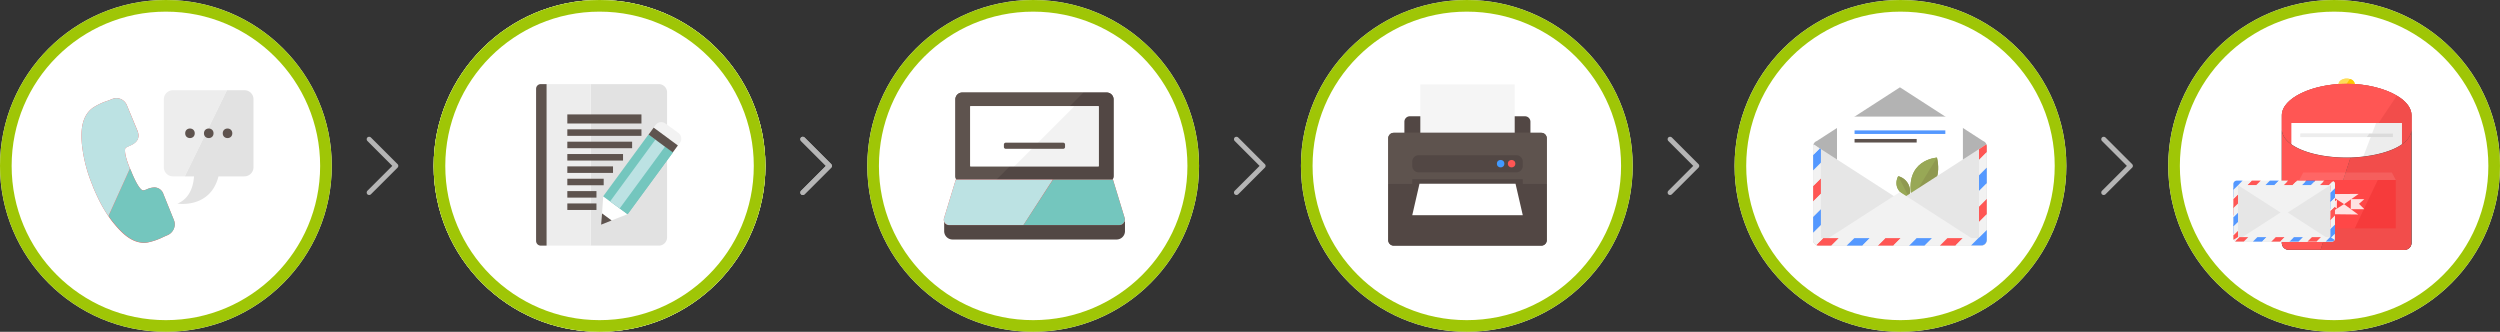 <svg xmlns="http://www.w3.org/2000/svg" viewBox="0 0 859 114">
  <rect x="0" y="0" width="859" height="114" fill="#333333" stroke="none"/>
  <defs>
    <style>
      .cls-1, .cls-5 {
        fill: #fff;
      }

      .cls-1 {
        stroke: #9fc606;
        stroke-width: 4px;
      }

      .cls-2 {
        fill: #b5b5b5;
      }

      .cls-3 {
        fill: #5e534e;
      }

      .cls-4 {
        fill: #524744;
      }

      .cls-6 {
        fill: #f2f2f2;
      }

      .cls-7 {
        fill: #ff5654;
      }

      .cls-8 {
        fill: #bce2e3;
      }

      .cls-9 {
        fill: #74c6be;
      }

      .cls-10 {
        fill: #e2e2e2;
      }

      .cls-11 {
        fill: #ededed;
      }

      .cls-12 {
        fill: #f5f5f5;
      }

      .cls-13 {
        fill: #429aff;
      }

      .cls-14 {
        fill: #b3b3b3;
      }

      .cls-15 {
        fill: #5498ff;
      }

      .cls-16 {
        fill: #98a856;
      }

      .cls-17 {
        fill: #8f9950;
      }

      .cls-18 {
        fill: #e6e6e6;
      }

      .cls-19 {
        fill: none;
      }

      .cls-20 {
        fill: #ffdd57;
      }

      .cls-21 {
        fill: #ffc800;
      }

      .cls-22 {
        fill: #f24d4b;
      }

      .cls-23 {
        fill: #dbdbdb;
      }

      .cls-24 {
        fill: #ffa4a4;
        opacity: 0.21;
      }

      .cls-25 {
        fill: #ff4747;
      }

      .cls-26 {
        fill: #f63b3b;
      }

      .cls-27 {
        opacity: 0.84;
      }

      .cls-28 {
        stroke: none;
      }
    </style>
  </defs>
  <g id="그룹_1510" data-name="그룹 1510" transform="translate(-278 -955)">
    <g id="타원_139" data-name="타원 139" class="cls-1" transform="translate(278 955)">
      <circle class="cls-28" cx="57" cy="57" r="57"/>
      <circle class="cls-19" cx="57" cy="57" r="55"/>
    </g>
    <g id="타원_140" data-name="타원 140" class="cls-1" transform="translate(427 955)">
      <circle class="cls-28" cx="57" cy="57" r="57"/>
      <circle class="cls-19" cx="57" cy="57" r="55"/>
    </g>
    <g id="타원_141" data-name="타원 141" class="cls-1" transform="translate(427 955)">
      <circle class="cls-28" cx="57" cy="57" r="57"/>
      <circle class="cls-19" cx="57" cy="57" r="55"/>
    </g>
    <g id="타원_142" data-name="타원 142" class="cls-1" transform="translate(576 955)">
      <circle class="cls-28" cx="57" cy="57" r="57"/>
      <circle class="cls-19" cx="57" cy="57" r="55"/>
    </g>
    <g id="타원_143" data-name="타원 143" class="cls-1" transform="translate(725 955)">
      <circle class="cls-28" cx="57" cy="57" r="57"/>
      <circle class="cls-19" cx="57" cy="57" r="55"/>
    </g>
    <g id="타원_144" data-name="타원 144" class="cls-1" transform="translate(874 955)">
      <circle class="cls-28" cx="57" cy="57" r="57"/>
      <circle class="cls-19" cx="57" cy="57" r="55"/>
    </g>
    <g id="타원_145" data-name="타원 145" class="cls-1" transform="translate(1023 955)">
      <circle class="cls-28" cx="57" cy="57" r="57"/>
      <circle class="cls-19" cx="57" cy="57" r="55"/>
    </g>
    <path id="패스_5742" data-name="패스 5742" class="cls-2" d="M10.623,9.416,1.44.233a.9.9,0,0,0-1.206,0,.9.9,0,0,0,0,1.206L8.794,10,.233,18.56a.9.9,0,0,0,0,1.206.9.9,0,0,0,1.206,0l9.183-9.183A.846.846,0,0,0,10.623,9.416Z" transform="translate(404 1002)"/>
    <path id="패스_5743" data-name="패스 5743" class="cls-2" d="M10.623,9.416,1.44.233a.9.9,0,0,0-1.206,0,.9.9,0,0,0,0,1.206L8.794,10,.233,18.56a.9.9,0,0,0,0,1.206.9.9,0,0,0,1.206,0l9.183-9.183A.846.846,0,0,0,10.623,9.416Z" transform="translate(553 1002)"/>
    <path id="패스_5744" data-name="패스 5744" class="cls-2" d="M10.623,9.416,1.44.233a.9.9,0,0,0-1.206,0,.9.9,0,0,0,0,1.206L8.794,10,.233,18.56a.9.9,0,0,0,0,1.206.9.9,0,0,0,1.206,0l9.183-9.183A.846.846,0,0,0,10.623,9.416Z" transform="translate(553 1002)"/>
    <path id="패스_5745" data-name="패스 5745" class="cls-2" d="M10.623,9.416,1.44.233a.9.9,0,0,0-1.206,0,.9.9,0,0,0,0,1.206L8.794,10,.233,18.56a.9.9,0,0,0,0,1.206.9.9,0,0,0,1.206,0l9.183-9.183A.846.846,0,0,0,10.623,9.416Z" transform="translate(702 1002)"/>
    <path id="패스_5746" data-name="패스 5746" class="cls-2" d="M10.623,9.416,1.44.233a.9.9,0,0,0-1.206,0,.9.9,0,0,0,0,1.206L8.794,10,.233,18.56a.9.9,0,0,0,0,1.206.9.9,0,0,0,1.206,0l9.183-9.183A.846.846,0,0,0,10.623,9.416Z" transform="translate(851 1002)"/>
    <path id="패스_5747" data-name="패스 5747" class="cls-2" d="M10.623,9.416,1.44.233a.9.9,0,0,0-1.206,0,.9.9,0,0,0,0,1.206L8.794,10,.233,18.56a.9.9,0,0,0,0,1.206.9.9,0,0,0,1.206,0l9.183-9.183A.846.846,0,0,0,10.623,9.416Z" transform="translate(1000 1002)"/>
    <g id="그룹_1468" data-name="그룹 1468" transform="translate(602.364 986.8)">
      <g id="그룹_1463" data-name="그룹 1463" transform="translate(3.906)">
        <path id="패스_5748" data-name="패스 5748" class="cls-3" d="M57.641,0H7.911A2.332,2.332,0,0,0,5.6,2.311V28.717a2.332,2.332,0,0,0,2.311,2.311h49.73a2.332,2.332,0,0,0,2.311-2.311V2.311A2.332,2.332,0,0,0,57.641,0Z" transform="translate(-5.6)"/>
        <g id="그룹_1462" data-name="그룹 1462">
          <path id="패스_5749" data-name="패스 5749" class="cls-4" d="M63.183,0H55.058L24.1,30.958H63.183a2.332,2.332,0,0,0,2.311-2.311V2.311A2.332,2.332,0,0,0,63.183,0Z" transform="translate(-11.142)"/>
          <path id="패스_5750" data-name="패스 5750" class="cls-3" d="M7.911,0A2.332,2.332,0,0,0,5.6,2.311V28.717a2.332,2.332,0,0,0,2.311,2.311H18.558L49.516,0Z" transform="translate(-5.6)"/>
        </g>
      </g>
      <path id="패스_5751" data-name="패스 5751" class="cls-4" d="M.1,63.1v3.432A2.885,2.885,0,0,0,2.972,69.4H59.355a2.885,2.885,0,0,0,2.872-2.872V63.17H.1Z" transform="translate(-0.046 -18.904)"/>
      <g id="그룹_1465" data-name="그룹 1465" transform="translate(9.019 4.693)">
        <path id="패스_5752" data-name="패스 5752" class="cls-5" d="M48.691,6.7H12.9V27.362H57.026V6.7Z" transform="translate(-12.9 -6.7)"/>
        <g id="그룹_1464" data-name="그룹 1464">
          <path id="패스_5753" data-name="패스 5753" class="cls-5" d="M34.963,6.7H12.9V27.362H28.029L48.691,6.7Z" transform="translate(-12.9 -6.7)"/>
          <path id="패스_5754" data-name="패스 5754" class="cls-6" d="M34.5,27.362h29V6.7H55.162Z" transform="translate(-19.371 -6.7)"/>
        </g>
      </g>
      <path id="패스_5755" data-name="패스 5755" class="cls-3" d="M50.413,26.071a.628.628,0,0,1-.63.63H30.03a.628.628,0,0,1-.63-.63V25.23a.628.628,0,0,1,.63-.63H49.782a.628.628,0,0,1,.63.63Z" transform="translate(-8.824 -7.37)"/>
      <g id="그룹_1467" data-name="그룹 1467" transform="translate(-0.054 29.908)">
        <path id="패스_5756" data-name="패스 5756" class="cls-7" d="M62.041,55.8,58.048,42.7h-54L.054,55.8a1.848,1.848,0,0,0,1.891,2.522h58.2A1.828,1.828,0,0,0,61.9,57.269,1.763,1.763,0,0,0,62.041,55.8Z" transform="translate(0.054 -42.7)"/>
        <g id="그룹_1466" data-name="그룹 1466">
          <path id="패스_5757" data-name="패스 5757" class="cls-8" d="M5.237,42.7H4.046L.054,55.8a1.848,1.848,0,0,0,1.891,2.522H27.3L37.386,42.7Z" transform="translate(0.054 -42.7)"/>
          <path id="패스_5758" data-name="패스 5758" class="cls-9" d="M73.741,55.8,69.748,42.7H49.156L39,58.319H71.85A1.828,1.828,0,0,0,73.6,57.269,1.763,1.763,0,0,0,73.741,55.8Z" transform="translate(-11.646 -42.7)"/>
        </g>
      </g>
    </g>
    <g id="그룹_1471" data-name="그룹 1471" transform="translate(462.202 983.9)">
      <path id="패스_5759" data-name="패스 5759" class="cls-5" d="M42.606,0H2.4A2.675,2.675,0,0,0,0,2.8V52.7a2.675,2.675,0,0,0,2.4,2.8h40.2a2.619,2.619,0,0,0,2.4-2.8V2.8A2.619,2.619,0,0,0,42.606,0Z"/>
      <path id="패스_5760" data-name="패스 5760" class="cls-10" d="M46.865,0H23.4V55.5H46.865a2.838,2.838,0,0,0,2.8-2.8V2.8A2.838,2.838,0,0,0,46.865,0Z" transform="translate(-4.66)"/>
      <path id="패스_5761" data-name="패스 5761" class="cls-11" d="M2,0C.881,0,0,1.281,0,2.8V52.7c0,1.522.881,2.8,2,2.8H18.74V0Z"/>
      <path id="패스_5762" data-name="패스 5762" class="cls-3" d="M1.6,0A1.606,1.606,0,0,0,0,1.6V53.9a1.606,1.606,0,0,0,1.6,1.6h2V0Z"/>
      <rect id="사각형_660" data-name="사각형 660" class="cls-3" width="25.468" height="3.123" transform="translate(10.732 10.411)"/>
      <rect id="사각형_661" data-name="사각형 661" class="cls-3" width="25.468" height="2.242" transform="translate(10.732 15.537)"/>
      <rect id="사각형_662" data-name="사각형 662" class="cls-3" width="22.264" height="2.242" transform="translate(10.732 19.781)"/>
      <rect id="사각형_663" data-name="사각형 663" class="cls-3" width="19.141" height="2.242" transform="translate(10.732 24.026)"/>
      <rect id="사각형_664" data-name="사각형 664" class="cls-3" width="15.697" height="2.242" transform="translate(10.732 28.271)"/>
      <rect id="사각형_665" data-name="사각형 665" class="cls-3" width="12.493" height="2.242" transform="translate(10.732 32.515)"/>
      <rect id="사각형_666" data-name="사각형 666" class="cls-3" width="10.011" height="2.242" transform="translate(10.732 36.76)"/>
      <rect id="사각형_667" data-name="사각형 667" class="cls-3" width="10.011" height="2.242" transform="translate(10.732 41.004)"/>
      <g id="그룹_1470" data-name="그룹 1470" transform="translate(22.344 13.063)">
        <path id="패스_5763" data-name="패스 5763" class="cls-5" d="M37.029,54.267,28.7,48.1l-.4,5.926,3.284,2.4Z" transform="translate(-27.98 -22.641)"/>
        <path id="패스_5764" data-name="패스 5764" class="cls-3" d="M31.5,57.9,28.22,55.5l-.32,3.844Z" transform="translate(-27.9 -24.115)"/>
        <path id="패스_5765" data-name="패스 5765" class="cls-6" d="M59.45,23.43a2.448,2.448,0,0,0-.561-3.444l-4.4-3.2a2.448,2.448,0,0,0-3.444.561l-.641.881,8.329,6.167Z" transform="translate(-32.381 -16.311)"/>
        <g id="그룹_1469" data-name="그룹 1469" transform="translate(0.696 4.249)">
          <rect id="사각형_668" data-name="사각형 668" class="cls-9" width="26.348" height="10.411" transform="translate(0 21.247) rotate(-53.749)"/>
          <rect id="사각형_669" data-name="사각형 669" class="cls-9" width="26.348" height="3.364" transform="translate(5.71 25.369) rotate(-53.749)"/>
          <rect id="사각형_670" data-name="사각형 670" class="cls-8" width="26.348" height="4.084" transform="translate(2.39 22.99) rotate(-53.749)"/>
        </g>
        <rect id="사각형_671" data-name="사각형 671" class="cls-3" width="2.963" height="10.331" transform="matrix(0.593, -0.805, 0.805, 0.593, 16.3, 4.281)"/>
      </g>
    </g>
    <g id="그룹_1475" data-name="그룹 1475" transform="translate(755 984)">
      <path id="패스_5766" data-name="패스 5766" class="cls-4" d="M51.181,24.93a1.883,1.883,0,0,1-1.849,1.849H9.649A1.883,1.883,0,0,1,7.8,24.93V17.249A1.883,1.883,0,0,1,9.649,15.4H49.261a1.883,1.883,0,0,1,1.849,1.849V24.93Z" transform="translate(-2.253 -4.448)"/>
      <path id="패스_5767" data-name="패스 5767" class="cls-12" d="M31.715,0H15.5V23.966H47.929V0Z" transform="translate(-4.477)"/>
      <g id="그룹_1473" data-name="그룹 1473" transform="translate(0 16.641)">
        <path id="패스_5768" data-name="패스 5768" class="cls-3" d="M52.626,23.4H1.849A1.883,1.883,0,0,0,0,25.249V60.31a1.883,1.883,0,0,0,1.849,1.849H52.626a1.883,1.883,0,0,0,1.849-1.849V25.249A1.883,1.883,0,0,0,52.626,23.4Z" transform="translate(0 -23.4)"/>
        <g id="그룹_1472" data-name="그룹 1472">
          <path id="패스_5769" data-name="패스 5769" class="cls-3" d="M52.626,23.4H1.849A1.883,1.883,0,0,0,0,25.249V40.966H54.476V25.249A1.883,1.883,0,0,0,52.626,23.4Z" transform="translate(0 -23.4)"/>
          <path id="패스_5770" data-name="패스 5770" class="cls-4" d="M0,67.444a1.883,1.883,0,0,0,1.849,1.849H52.626a1.883,1.883,0,0,0,1.849-1.849V48.1H0Z" transform="translate(0 -30.534)"/>
        </g>
      </g>
      <rect id="사각형_672" data-name="사각형 672" class="cls-4" width="37.976" height="5.76" transform="translate(8.25 32.572)"/>
      <path id="패스_5771" data-name="패스 5771" class="cls-5" d="M47.087,48h-33L11.6,58.81H49.576Z" transform="translate(-3.35 -13.864)"/>
      <g id="그룹_1474" data-name="그룹 1474" transform="translate(8.25 24.322)">
        <path id="패스_5772" data-name="패스 5772" class="cls-4" d="M49.576,37.9a2.216,2.216,0,0,1-2.2,2.2H13.8a2.216,2.216,0,0,1-2.2-2.2V36.4a2.216,2.216,0,0,1,2.2-2.2H47.372a2.216,2.216,0,0,1,2.2,2.2Z" transform="translate(-11.6 -34.2)"/>
        <circle id="타원_146" data-name="타원 146" class="cls-7" cx="1.28" cy="1.28" r="1.28" transform="translate(32.856 1.636)"/>
        <circle id="타원_147" data-name="타원 147" class="cls-13" cx="1.28" cy="1.28" r="1.28" transform="translate(29.087 1.636)"/>
      </g>
    </g>
    <g id="그룹_1485" data-name="그룹 1485" transform="translate(901 985)">
      <g id="그룹_1483" data-name="그룹 1483">
        <path id="패스_5773" data-name="패스 5773" class="cls-14" d="M58.424,18.469,29.823,0,1.222,18.469A1.886,1.886,0,0,0,0,20.265V52.46A1.932,1.932,0,0,0,1.94,54.4H57.706a1.932,1.932,0,0,0,1.94-1.94V20.265A1.886,1.886,0,0,0,58.424,18.469Z"/>
        <g id="그룹_1477" data-name="그룹 1477" transform="translate(8.192 10.061)">
          <rect id="사각형_673" data-name="사각형 673" class="cls-5" width="43.261" height="34.782"/>
          <g id="그룹_1476" data-name="그룹 1476" transform="translate(6.036 4.743)">
            <rect id="사각형_674" data-name="사각형 674" class="cls-15" width="31.188" height="1.222"/>
            <rect id="사각형_675" data-name="사각형 675" class="cls-3" width="21.343" height="1.222" transform="translate(0 2.946)"/>
          </g>
        </g>
        <g id="그룹_1479" data-name="그룹 1479" transform="translate(33.458 24.146)">
          <path id="패스_5774" data-name="패스 5774" class="cls-16" d="M47.019,47.757S58.374,45.673,55.643,33.6C55.643,33.6,44.145,34.247,47.019,47.757Z" transform="translate(-46.558 -33.6)"/>
          <g id="그룹_1478" data-name="그룹 1478">
            <path id="패스_5775" data-name="패스 5775" class="cls-16" d="M47.019,47.757,55.643,33.6S44.145,34.247,47.019,47.757Z" transform="translate(-46.558 -33.6)"/>
            <path id="패스_5776" data-name="패스 5776" class="cls-17" d="M47.2,47.757S58.554,45.673,55.824,33.6Z" transform="translate(-46.739 -33.6)"/>
          </g>
        </g>
        <g id="그룹_1481" data-name="그룹 1481" transform="translate(28.615 30.541)">
          <path id="패스_5777" data-name="패스 5777" class="cls-16" d="M44.117,49.758A5.4,5.4,0,0,0,40.452,42.5C40.38,42.428,37.65,47.386,44.117,49.758Z" transform="translate(-39.819 -42.499)"/>
          <g id="그룹_1480" data-name="그룹 1480">
            <path id="패스_5778" data-name="패스 5778" class="cls-16" d="M44.117,49.758,40.452,42.5C40.38,42.428,37.65,47.386,44.117,49.758Z" transform="translate(-39.819 -42.499)"/>
            <path id="패스_5779" data-name="패스 5779" class="cls-17" d="M44.365,49.758A5.4,5.4,0,0,0,40.7,42.5Z" transform="translate(-40.067 -42.499)"/>
          </g>
        </g>
        <g id="그룹_1482" data-name="그룹 1482" transform="translate(0 19.619)">
          <path id="패스_5780" data-name="패스 5780" class="cls-18" d="M58.712,27.8h0L29.823,46.415.934,27.8h0l-.79-.5A1.435,1.435,0,0,0,0,27.947V60.141a1.932,1.932,0,0,0,1.94,1.94H57.706a1.932,1.932,0,0,0,1.94-1.94V27.947A2.1,2.1,0,0,0,59.5,27.3Z" transform="translate(0 -27.3)"/>
        </g>
        <path id="패스_5781" data-name="패스 5781" class="cls-6" d="M32.513,51.465,30.358,50.1,28.2,51.465,1.9,68.425a1.582,1.582,0,0,0,.575.072H58.24a1.582,1.582,0,0,0,.575-.072Z" transform="translate(-0.535 -14.097)"/>
      </g>
      <g id="그룹_1484" data-name="그룹 1484" transform="translate(0 19.619)">
        <path id="패스_5782" data-name="패스 5782" class="cls-19" d="M79.244,72.016V71.8l-.144.216Z" transform="translate(-22.257 -39.821)"/>
        <path id="패스_5783" data-name="패스 5783" class="cls-6" d="M11.187,72.1,8.6,74.687h5.318L16.577,72.1Z" transform="translate(-2.42 -39.906)"/>
        <path id="패스_5784" data-name="패스 5784" class="cls-15" d="M18.659,72.1,16,74.687h5.39L23.977,72.1Z" transform="translate(-4.502 -39.906)"/>
        <path id="패스_5785" data-name="패스 5785" class="cls-7" d="M33.487,72.1,30.9,74.687h5.318L38.8,72.1Z" transform="translate(-8.694 -39.906)"/>
        <path id="패스_5786" data-name="패스 5786" class="cls-6" d="M26.087,72.1,23.5,74.687h5.318L31.4,72.1Z" transform="translate(-6.612 -39.906)"/>
        <path id="패스_5787" data-name="패스 5787" class="cls-7" d="M2.659,43.5,0,46.159v5.318l2.659-2.659Z" transform="translate(0 -31.858)"/>
        <path id="패스_5788" data-name="패스 5788" class="cls-6" d="M2.659,36,0,38.659v5.39L2.659,41.39Z" transform="translate(0 -29.748)"/>
        <path id="패스_5789" data-name="패스 5789" class="cls-15" d="M2.659,29.416,2.228,29.2,0,31.428v5.318l2.659-2.659Z" transform="translate(0 -27.835)"/>
        <path id="패스_5790" data-name="패스 5790" class="cls-7" d="M3.871,72.1,1.5,74.471a1.913,1.913,0,0,0,.862.216H6.6L9.189,72.1H3.871Z" transform="translate(-0.422 -39.906)"/>
        <path id="패스_5791" data-name="패스 5791" class="cls-6" d="M2.659,50.9,0,53.559v5.318l2.659-2.659Z" transform="translate(0 -33.94)"/>
        <path id="패스_5792" data-name="패스 5792" class="cls-6" d="M2.659,70.327V65.8L0,68.459v2.515A1.843,1.843,0,0,0,1.078,72.7l2.371-2.371Z" transform="translate(0 -38.133)"/>
        <path id="패스_5793" data-name="패스 5793" class="cls-15" d="M2.659,58.3,0,60.959v5.39L2.659,63.69Z" transform="translate(0 -36.023)"/>
        <path id="패스_5794" data-name="패스 5794" class="cls-6" d="M.934,27.8h0l-.79-.5A1.435,1.435,0,0,0,0,27.947v3.018l2.228-2.228Z" transform="translate(0 -27.3)"/>
        <path id="패스_5795" data-name="패스 5795" class="cls-6" d="M55.787,72.1,53.2,74.687h5.318L61.1,72.1Z" transform="translate(-14.969 -39.906)"/>
        <path id="패스_5796" data-name="패스 5796" class="cls-7" d="M63.187,72.1,60.6,74.687h5.318L68.5,72.1Z" transform="translate(-17.051 -39.906)"/>
        <path id="패스_5797" data-name="패스 5797" class="cls-15" d="M48.387,72.1,45.8,74.687h5.318L53.7,72.1Z" transform="translate(-12.887 -39.906)"/>
        <path id="패스_5798" data-name="패스 5798" class="cls-6" d="M40.887,72.1,38.3,74.687h5.39L46.277,72.1Z" transform="translate(-10.777 -39.906)"/>
        <path id="패스_5799" data-name="패스 5799" class="cls-6" d="M70.587,72.1,68,74.687h5.39L75.977,72.1Z" transform="translate(-19.133 -39.906)"/>
        <path id="패스_5800" data-name="패스 5800" class="cls-15" d="M78.231,70.759V70.9h-.144L75.5,73.49h3.449a1.932,1.932,0,0,0,1.94-1.94V68.1Z" transform="translate(-21.244 -38.78)"/>
        <path id="패스_5801" data-name="패스 5801" class="cls-7" d="M79.3,61.277l2.659-2.659V53.3L79.3,55.959Z" transform="translate(-22.313 -34.616)"/>
        <path id="패스_5802" data-name="패스 5802" class="cls-6" d="M79.3,68.677l2.659-2.587V60.7L79.3,63.359Z" transform="translate(-22.313 -36.698)"/>
        <path id="패스_5803" data-name="패스 5803" class="cls-7" d="M81.959,27.947a2.1,2.1,0,0,0-.144-.647l-.79.5h0L79.3,28.953V32.69l2.659-2.731Z" transform="translate(-22.313 -27.3)"/>
        <path id="패스_5804" data-name="패스 5804" class="cls-6" d="M81.959,36.318V31L79.3,33.659v5.318Z" transform="translate(-22.313 -28.341)"/>
        <path id="패스_5805" data-name="패스 5805" class="cls-15" d="M79.3,46.449l2.659-2.659V38.4L79.3,41.059Z" transform="translate(-22.313 -30.423)"/>
        <path id="패스_5806" data-name="패스 5806" class="cls-6" d="M79.3,53.877l2.659-2.659V45.9L79.3,48.559Z" transform="translate(-22.313 -32.534)"/>
      </g>
    </g>
    <g id="그룹_1497" data-name="그룹 1497" transform="translate(1045.4 982)">
      <path id="패스_5807" data-name="패스 5807" class="cls-3" d="M71.223,7.494c-4.146-2.467-10.34-4.041-16.9-4.094h-.315C42.355,3.4,31.7,8.281,31.7,14.265V58.091a2.352,2.352,0,0,0,2.362,2.362H73.9a2.352,2.352,0,0,0,2.362-2.362V14.265C76.261,11.693,74.372,9.331,71.223,7.494Z" transform="translate(-15.062 -1.615)"/>
      <g id="그룹_1487" data-name="그룹 1487" transform="translate(36.111 0)">
        <path id="패스_5808" data-name="패스 5808" class="cls-20" d="M72.684.157A3.384,3.384,0,0,0,71.634,0C70.06,0,68.8.892,68.8,1.994a1.974,1.974,0,0,0,1.47,1.732,3.624,3.624,0,0,0,1.312.21c1.575,0,2.834-.892,2.834-1.994A2.036,2.036,0,0,0,72.684.157Z" transform="translate(-68.8 0)"/>
        <g id="그룹_1486" data-name="그룹 1486">
          <path id="패스_5809" data-name="패스 5809" class="cls-20" d="M71.634,0C70.06,0,68.8.892,68.8,1.994a1.974,1.974,0,0,0,1.47,1.732L72.684.157A3.384,3.384,0,0,0,71.634,0Z" transform="translate(-68.8 0)"/>
          <path id="패스_5810" data-name="패스 5810" class="cls-21" d="M74.014.3,71.6,3.869a3.624,3.624,0,0,0,1.312.21c1.575,0,2.834-.892,2.834-1.994A2.036,2.036,0,0,0,74.014.3Z" transform="translate(-70.13 -0.143)"/>
        </g>
      </g>
      <path id="패스_5811" data-name="패스 5811" class="cls-7" d="M71.223,7.494c-4.146-2.467-10.34-4.041-16.9-4.094h-.315C42.355,3.4,31.7,8.281,31.7,14.265v4.776h0c.1,5.983,10.707,10.812,22.307,10.812h.315c.63,0,1.312,0,1.942-.052,10.655-.577,19.893-5.144,20-10.707h0V14.317C76.261,11.693,74.372,9.331,71.223,7.494Z" transform="translate(-15.062 -1.615)"/>
      <path id="패스_5812" data-name="패스 5812" class="cls-7" d="M54.322,3.4h-.315C42.355,3.4,31.7,8.281,31.7,14.265v4.776h0c.1,5.983,10.707,10.812,22.307,10.812h.315c.63,0,1.312,0,1.942-.052L71.223,7.494C67.076,5.027,60.883,3.452,54.322,3.4Z" transform="translate(-15.062 -1.615)"/>
      <path id="패스_5813" data-name="패스 5813" class="cls-22" d="M93.459,11.2,78.5,33.507c10.655-.577,19.893-5.144,20-10.707h0V18.023C98.5,15.4,96.608,13.037,93.459,11.2Z" transform="translate(-37.298 -5.321)"/>
      <g id="그룹_1489" data-name="그룹 1489" transform="translate(19.997 15.274)">
        <path id="패스_5814" data-name="패스 5814" class="cls-5" d="M67.125,29.1H38.1V68.308H75.943V29.1Z" transform="translate(-38.1 -29.1)"/>
        <g id="그룹_1488" data-name="그룹 1488">
          <path id="패스_5815" data-name="패스 5815" class="cls-5" d="M38.1,29.1V68.308H52.166L67.125,29.1Z" transform="translate(-38.1 -29.1)"/>
          <path id="패스_5816" data-name="패스 5816" class="cls-11" d="M64.9,68.308H88.677V29.1H79.859Z" transform="translate(-50.834 -29.1)"/>
        </g>
      </g>
      <g id="그룹_1491" data-name="그룹 1491" transform="translate(23.042 18.895)">
        <path id="패스_5817" data-name="패스 5817" class="cls-11" d="M67.519,36H43.9v1.207H75.655V36Z" transform="translate(-43.9 -36)"/>
        <g id="그룹_1490" data-name="그룹 1490">
          <path id="패스_5818" data-name="패스 5818" class="cls-11" d="M43.9,36v1.207H66.732L67.519,36Z" transform="translate(-43.9 -36)"/>
          <path id="패스_5819" data-name="패스 5819" class="cls-23" d="M96.323,36H88.187L87.4,37.207h8.923Z" transform="translate(-64.568 -36)"/>
        </g>
      </g>
      <path id="패스_5820" data-name="패스 5820" class="cls-4" d="M76.261,33.152c-.1,5.564-9.343,9.08-20,9.658-.315,0-.63.052-1,.052h-1.26c-11.6,0-22.2-3.779-22.307-9.763h0V72.15a2.352,2.352,0,0,0,2.362,2.362H73.9a2.352,2.352,0,0,0,2.362-2.362v-39Z" transform="translate(-15.062 -15.727)"/>
      <path id="패스_5821" data-name="패스 5821" class="cls-7" d="M54.322,42.963h-.315c-11.6,0-22.2-3.779-22.307-9.763h0V72.25a2.352,2.352,0,0,0,2.362,2.362h10.97l10.287-31.7A6.693,6.693,0,0,1,54.322,42.963Z" transform="translate(-15.062 -15.774)"/>
      <path id="패스_5822" data-name="패스 5822" class="cls-22" d="M68.285,42.91c-.315,0-.63.052-1,.052L57,74.665H85.868A2.352,2.352,0,0,0,88.23,72.3V33.2h0C88.177,38.816,78.939,42.333,68.285,42.91Z" transform="translate(-27.083 -15.774)"/>
      <path id="패스_5823" data-name="패스 5823" class="cls-24" d="M70.6,61.5H44.465L43.1,64.072H76.272L74.907,61.5Z" transform="translate(-20.478 -29.221)"/>
      <path id="패스_5824" data-name="패스 5824" class="cls-25" d="M43.1,66.4V83.038H62.153L70.078,66.4Z" transform="translate(-20.478 -31.549)"/>
      <path id="패스_5825" data-name="패스 5825" class="cls-26" d="M79.4,83.038H93.519V66.4H87.326Z" transform="translate(-37.725 -31.549)"/>
      <g id="그룹_1492" data-name="그룹 1492" class="cls-27" transform="translate(33.434 39.628)">
        <path id="패스_5826" data-name="패스 5826" class="cls-5" d="M66.012,75.552l8.135-.052-4.986,3.517-3.2-2.047A.756.756,0,0,1,66.012,75.552Z" transform="translate(-64.542 -75.5)"/>
        <path id="패스_5827" data-name="패스 5827" class="cls-5" d="M65.944,85.664l8.03.1L69.093,82.2l-3.2,1.994S64.842,85.034,65.944,85.664Z" transform="translate(-64.527 -78.683)"/>
        <path id="패스_5828" data-name="패스 5828" class="cls-5" d="M65.852,79.3,63.7,80.822l2.1,1.522Z" transform="translate(-63.7 -77.306)"/>
        <path id="패스_5829" data-name="패스 5829" class="cls-5" d="M76.852,78.9,76.8,82.364h4.671l-1.837-1.837L81.471,78.9Z" transform="translate(-69.924 -77.115)"/>
      </g>
      <g id="그룹_1496" data-name="그룹 1496" transform="translate(0 35.061)">
        <path id="패스_5830" data-name="패스 5830" class="cls-6" d="M34.169,67.6l-16.743.1L.682,67.6A1.1,1.1,0,0,0,0,68.65V87.073a1.121,1.121,0,0,0,1.155,1.1H33.749a1.156,1.156,0,0,0,1.155-1.1V68.6A1.073,1.073,0,0,0,34.169,67.6Z" transform="translate(0 -67.18)"/>
        <g id="그룹_1493" data-name="그룹 1493" transform="translate(0 0.63)">
          <path id="패스_5831" data-name="패스 5831" class="cls-18" d="M34.326,68.262h0l-16.9,10.865L.525,68.262h0L.262,68.1c0,.1-.262.1-.262.262V87.21a1.165,1.165,0,0,0,1.155,1.155H33.749A1.165,1.165,0,0,0,34.9,87.21V68.367A.778.778,0,0,0,34.851,68Z" transform="translate(0 -68)"/>
        </g>
        <path id="패스_5832" data-name="패스 5832" class="cls-6" d="M19.4,86.987l-1.26-.787-1.26.787L1.5,96.907a.666.666,0,0,0,.315.052H34.409a.666.666,0,0,0,.315-.052Z" transform="translate(-0.713 -76.018)"/>
        <g id="그룹_1494" data-name="그룹 1494" transform="translate(0 0.577)">
          <path id="패스_5833" data-name="패스 5833" class="cls-19" d="M63.4,103.7v-.1l-.1.1Z" transform="translate(-30.076 -84.862)"/>
          <path id="패스_5834" data-name="패스 5834" class="cls-6" d="M8.422,103.8,6.9,105.322H10l1.522-1.522Z" transform="translate(-3.278 -84.957)"/>
          <path id="패스_5835" data-name="패스 5835" class="cls-15" d="M14.322,103.8,12.8,105.322h3.149l1.522-1.522Z" transform="translate(-6.082 -84.957)"/>
          <path id="패스_5836" data-name="패스 5836" class="cls-7" d="M26.222,103.8,24.7,105.322h3.149l1.522-1.522Z" transform="translate(-11.736 -84.957)"/>
          <path id="패스_5837" data-name="패스 5837" class="cls-6" d="M20.322,103.8,18.8,105.322h3.1l1.522-1.522Z" transform="translate(-8.932 -84.957)"/>
          <path id="패스_5838" data-name="패스 5838" class="cls-7" d="M1.575,80.9,0,82.475v3.1l1.575-1.522Z" transform="translate(0 -74.077)"/>
          <path id="패스_5839" data-name="패스 5839" class="cls-6" d="M1.575,75,0,76.522v3.149L1.575,78.1Z" transform="translate(0 -71.273)"/>
          <path id="패스_5840" data-name="패스 5840" class="cls-15" d="M1.575,69.6l-.262-.1L0,70.812v3.1l1.575-1.522Z" transform="translate(0 -68.66)"/>
          <path id="패스_5841" data-name="패스 5841" class="cls-7" d="M2.517,103.8,1.1,105.217a.863.863,0,0,0,.525.1H4.092L5.614,103.8h-3.1Z" transform="translate(-0.523 -84.957)"/>
          <path id="패스_5842" data-name="패스 5842" class="cls-6" d="M1.575,86.9,0,88.422v3.149L1.575,90Z" transform="translate(0 -76.927)"/>
          <path id="패스_5843" data-name="패스 5843" class="cls-6" d="M1.575,101.377V98.7L0,100.275v1.47a1.113,1.113,0,0,0,.63,1l1.417-1.417H1.575Z" transform="translate(0 -82.534)"/>
          <path id="패스_5844" data-name="패스 5844" class="cls-15" d="M1.575,92.8,0,94.375v3.1L1.575,95.9Z" transform="translate(0 -79.731)"/>
          <path id="패스_5845" data-name="패스 5845" class="cls-6" d="M.525,68.215h0L.052,67.9A1.023,1.023,0,0,0,0,68.32v1.732L1.312,68.74Z" transform="translate(0 -67.9)"/>
          <path id="패스_5846" data-name="패스 5846" class="cls-6" d="M44.122,103.8,42.6,105.322h3.1l1.522-1.522Z" transform="translate(-20.241 -84.957)"/>
          <path id="패스_5847" data-name="패스 5847" class="cls-7" d="M50.022,103.8,48.5,105.322h3.149l1.522-1.522Z" transform="translate(-23.044 -84.957)"/>
          <path id="패스_5848" data-name="패스 5848" class="cls-15" d="M38.122,103.8,36.6,105.322h3.149l1.522-1.522Z" transform="translate(-17.39 -84.957)"/>
          <path id="패스_5849" data-name="패스 5849" class="cls-6" d="M32.222,103.8,30.7,105.322h3.1l1.522-1.522Z" transform="translate(-14.587 -84.957)"/>
          <path id="패스_5850" data-name="패스 5850" class="cls-6" d="M56.022,103.8,54.5,105.322h3.1l1.522-1.522Z" transform="translate(-25.895 -84.957)"/>
          <path id="패스_5851" data-name="패스 5851" class="cls-15" d="M62.027,102.175v.1h-.1L60.4,103.8h2.047a1.165,1.165,0,0,0,1.155-1.155V100.6Z" transform="translate(-28.698 -83.437)"/>
          <path id="패스_5852" data-name="패스 5852" class="cls-7" d="M63.5,93.471,65.075,91.9V88.8L63.5,90.322Z" transform="translate(-30.171 -77.83)"/>
          <path id="패스_5853" data-name="패스 5853" class="cls-6" d="M63.5,99.371l1.575-1.522V94.7L63.5,96.275Z" transform="translate(-30.171 -80.634)"/>
          <path id="패스_5854" data-name="패스 5854" class="cls-7" d="M65.075,68.367A.778.778,0,0,0,65.022,68l-.472.315h0L63.5,69v2.2l1.575-1.575Z" transform="translate(-30.171 -67.948)"/>
          <path id="패스_5855" data-name="패스 5855" class="cls-6" d="M65.075,74.049V70.9L63.5,72.475v3.1Z" transform="translate(-30.171 -69.325)"/>
          <path id="패스_5856" data-name="패스 5856" class="cls-15" d="M63.5,81.571,65.075,80V76.9L63.5,78.422Z" transform="translate(-30.171 -72.176)"/>
          <path id="패스_5857" data-name="패스 5857" class="cls-6" d="M63.5,87.471l1.575-1.522V82.8L63.5,84.375Z" transform="translate(-30.171 -74.979)"/>
        </g>
        <g id="그룹_1495" data-name="그룹 1495">
          <path id="패스_5858" data-name="패스 5858" class="cls-19" d="M3,69.7v.1l.052-.1Z" transform="translate(-1.425 -68.178)"/>
          <path id="패스_5859" data-name="패스 5859" class="cls-6" d="M53.849,68.322,55.371,66.8H52.222L50.7,68.322Z" transform="translate(-24.089 -66.8)"/>
          <path id="패스_5860" data-name="패스 5860" class="cls-15" d="M47.9,68.322,49.419,66.8h-3.1L44.8,68.322Z" transform="translate(-21.286 -66.8)"/>
          <path id="패스_5861" data-name="패스 5861" class="cls-7" d="M36,68.322,37.519,66.8h-3.1L32.9,68.322Z" transform="translate(-15.632 -66.8)"/>
          <path id="패스_5862" data-name="패스 5862" class="cls-6" d="M41.949,68.322,43.471,66.8H40.322L38.8,68.322Z" transform="translate(-18.435 -66.8)"/>
          <path id="패스_5863" data-name="패스 5863" class="cls-7" d="M63.5,88.371,65.075,86.8V83.7L63.5,85.222Z" transform="translate(-30.171 -74.83)"/>
          <path id="패스_5864" data-name="패스 5864" class="cls-6" d="M63.5,94.271l1.575-1.522V89.6L63.5,91.175Z" transform="translate(-30.171 -77.633)"/>
          <path id="패스_5865" data-name="패스 5865" class="cls-15" d="M63.5,99.9l.21.1L65.075,98.7V95.6L63.5,97.122Z" transform="translate(-30.171 -80.484)"/>
          <path id="패스_5866" data-name="패스 5866" class="cls-7" d="M59.8,68.322,61.214,66.9a.863.863,0,0,0-.525-.1H58.222L56.7,68.322h3.1Z" transform="translate(-26.94 -66.8)"/>
          <path id="패스_5867" data-name="패스 5867" class="cls-6" d="M63.5,82.371l1.575-1.522V77.7L63.5,79.275Z" transform="translate(-30.171 -71.979)"/>
          <path id="패스_5868" data-name="패스 5868" class="cls-6" d="M63.072,68.465v2.677l1.575-1.575V68.1a1.113,1.113,0,0,0-.63-1L62.6,68.517h.472Z" transform="translate(-29.743 -66.943)"/>
          <path id="패스_5869" data-name="패스 5869" class="cls-15" d="M63.5,76.471,65.075,74.9V71.8L63.5,73.322Z" transform="translate(-30.171 -69.176)"/>
          <path id="패스_5870" data-name="패스 5870" class="cls-6" d="M64.687,103.385h0l.472.315a.893.893,0,0,0,.052-.367V101.6L63.9,102.912Z" transform="translate(-30.361 -83.335)"/>
          <path id="패스_5871" data-name="패스 5871" class="cls-6" d="M18.149,68.322,19.671,66.8H16.522L15,68.322Z" transform="translate(-7.127 -66.8)"/>
          <path id="패스_5872" data-name="패스 5872" class="cls-7" d="M12.2,68.322,13.719,66.8h-3.1L9.1,68.322Z" transform="translate(-4.324 -66.8)"/>
          <path id="패스_5873" data-name="패스 5873" class="cls-15" d="M24.1,68.322,25.619,66.8h-3.1L21,68.322Z" transform="translate(-9.978 -66.8)"/>
          <path id="패스_5874" data-name="패스 5874" class="cls-6" d="M30.049,68.322,31.571,66.8H28.422L26.9,68.322Z" transform="translate(-12.781 -66.8)"/>
          <path id="패스_5875" data-name="패스 5875" class="cls-6" d="M6.249,68.322,7.771,66.8H4.622L3.1,68.322Z" transform="translate(-1.473 -66.8)"/>
          <path id="패스_5876" data-name="패스 5876" class="cls-15" d="M1.575,68.427v-.1h.1L3.149,66.8H1.155A1.165,1.165,0,0,0,0,67.955V70Z" transform="translate(0 -66.8)"/>
          <path id="패스_5877" data-name="패스 5877" class="cls-7" d="M1.575,75.8,0,77.375v3.1l1.575-1.522Z" transform="translate(0 -71.076)"/>
          <path id="패스_5878" data-name="패스 5878" class="cls-6" d="M1.575,69.9,0,71.422v3.149L1.575,73Z" transform="translate(0 -68.273)"/>
          <path id="패스_5879" data-name="패스 5879" class="cls-7" d="M0,102.282a.778.778,0,0,0,.052.367l.472-.262h0l1.05-.682V99.5L0,101.075Z" transform="translate(0 -82.337)"/>
          <path id="패스_5880" data-name="패스 5880" class="cls-6" d="M0,95.222v3.149L1.575,96.8V93.7Z" transform="translate(0 -79.581)"/>
          <path id="패스_5881" data-name="패스 5881" class="cls-15" d="M1.575,87.7,0,89.275v3.1l1.575-1.522Z" transform="translate(0 -76.73)"/>
          <path id="패스_5882" data-name="패스 5882" class="cls-6" d="M1.575,81.8,0,83.322v3.149L1.575,84.9Z" transform="translate(0 -73.927)"/>
        </g>
      </g>
    </g>
    <g id="그룹_1503" data-name="그룹 1503" transform="translate(306.022 986)">
      <g id="그룹_1502" data-name="그룹 1502" transform="translate(-0.022)">
        <g id="그룹_1499" data-name="그룹 1499" transform="translate(0 2.72)">
          <path id="패스_5883" data-name="패스 5883" class="cls-7" d="M31.748,46.24l-3.606-8.919a3.28,3.28,0,0,0-3.163-2.341,6.78,6.78,0,0,0-2.53.633,3.871,3.871,0,0,1-1.328.38c-.253,0-1.518-.316-4.049-6.516l-.063-.19c0-.063,0-.063-.063-.127,0-.063,0-.063-.063-.127l-.127-.253c-.063-.127-.063-.19-.127-.316a6.563,6.563,0,0,1-.253-.633c-2.151-5.44-1.265-6.452-1.265-6.452.253-.19.759-.38,1.2-.633,1.392-.569,4.238-1.834,2.91-5.25L15.553,6.7a3.93,3.93,0,0,0-3.606-2.4,3.752,3.752,0,0,0-1.455.316c-.506.19-1.075.443-1.645.633A20.741,20.741,0,0,0,3.914,7.589C-.135,10.5-.261,15.813.118,20.115a50.285,50.285,0,0,0,3.732,14.36v.063c0,.063.063.127.063.19.7,1.708,1.455,3.289,2.151,4.744a48.169,48.169,0,0,0,3.163,5.377,29.019,29.019,0,0,0,2.088,2.783c2.467,2.973,5.82,6.389,10.185,6.389a8.573,8.573,0,0,0,1.265-.127,22.273,22.273,0,0,0,5.124-1.771c.569-.253,1.075-.506,1.581-.7a4.077,4.077,0,0,0,2.151-2.088A3.806,3.806,0,0,0,31.748,46.24Z" transform="translate(0.022 -4.3)"/>
          <g id="그룹_1498" data-name="그룹 1498">
            <path id="패스_5884" data-name="패스 5884" class="cls-9" d="M37.157,60.276l-3.606-8.919a3.28,3.28,0,0,0-3.163-2.341,6.78,6.78,0,0,0-2.53.633,3.871,3.871,0,0,1-1.328.38c-.253,0-1.518-.316-4.049-6.516l-.063-.19c0-.063,0-.063-.063-.127,0-.063,0-.063-.063-.127l-.127-.253c-.063-.127-.063-.19-.127-.316L14.7,58.821A29.018,29.018,0,0,0,16.788,61.6c2.467,2.973,5.82,6.389,10.185,6.389a8.572,8.572,0,0,0,1.265-.127A22.273,22.273,0,0,0,33.361,66.1c.569-.253,1.075-.506,1.581-.7a4.077,4.077,0,0,0,2.151-2.088A3.9,3.9,0,0,0,37.157,60.276Z" transform="translate(-5.387 -18.335)"/>
            <path id="패스_5885" data-name="패스 5885" class="cls-8" d="M16.376,27.9c-2.151-5.44-1.265-6.452-1.265-6.452.253-.19.759-.38,1.2-.633,1.392-.569,4.238-1.834,2.91-5.25L15.553,6.7a3.93,3.93,0,0,0-3.606-2.4,3.752,3.752,0,0,0-1.455.316c-.506.19-1.075.443-1.645.633A20.741,20.741,0,0,0,3.914,7.589C-.135,10.5-.261,15.813.118,20.115a50.285,50.285,0,0,0,3.732,14.36v.063c0,.063.063.127.063.19.7,1.708,1.455,3.289,2.151,4.744a48.169,48.169,0,0,0,3.163,5.377l7.338-16.257A1.442,1.442,0,0,0,16.376,27.9Z" transform="translate(0.022 -4.3)"/>
          </g>
        </g>
        <g id="그룹_1501" data-name="그룹 1501" transform="translate(28.291)">
          <path id="패스_5886" data-name="패스 5886" class="cls-5" d="M72.344,0H47.863A3.132,3.132,0,0,0,44.7,3.163V26.442A3.132,3.132,0,0,0,47.863,29.6h7.211c-.19,2.91-1.2,7.464-5.693,9.362,0,0,11.26,1.834,14.107-9.362h8.856a3.132,3.132,0,0,0,3.163-3.163V3.163A3.094,3.094,0,0,0,72.344,0Z" transform="translate(-44.7)"/>
          <g id="그룹_1500" data-name="그룹 1500">
            <path id="패스_5887" data-name="패스 5887" class="cls-11" d="M47.863,0A3.132,3.132,0,0,0,44.7,3.163V26.442A3.132,3.132,0,0,0,47.863,29.6h4.049L66.4,0Z" transform="translate(-44.7)"/>
            <path id="패스_5888" data-name="패스 5888" class="cls-10" d="M75.063,0H69.117L54.63,29.6h3.163c-.19,2.91-1.2,7.464-5.693,9.362,0,0,11.26,1.834,14.107-9.362h8.856a3.132,3.132,0,0,0,3.163-3.163V3.163A3.094,3.094,0,0,0,75.063,0Z" transform="translate(-47.419)"/>
          </g>
        </g>
      </g>
      <circle id="타원_148" data-name="타원 148" class="cls-3" cx="1.645" cy="1.645" r="1.645" transform="translate(35.606 13.158)"/>
      <circle id="타원_149" data-name="타원 149" class="cls-3" cx="1.645" cy="1.645" r="1.645" transform="translate(42.059 13.158)"/>
      <circle id="타원_150" data-name="타원 150" class="cls-3" cx="1.645" cy="1.645" r="1.645" transform="translate(48.511 13.158)"/>
    </g>
  </g>
</svg>

